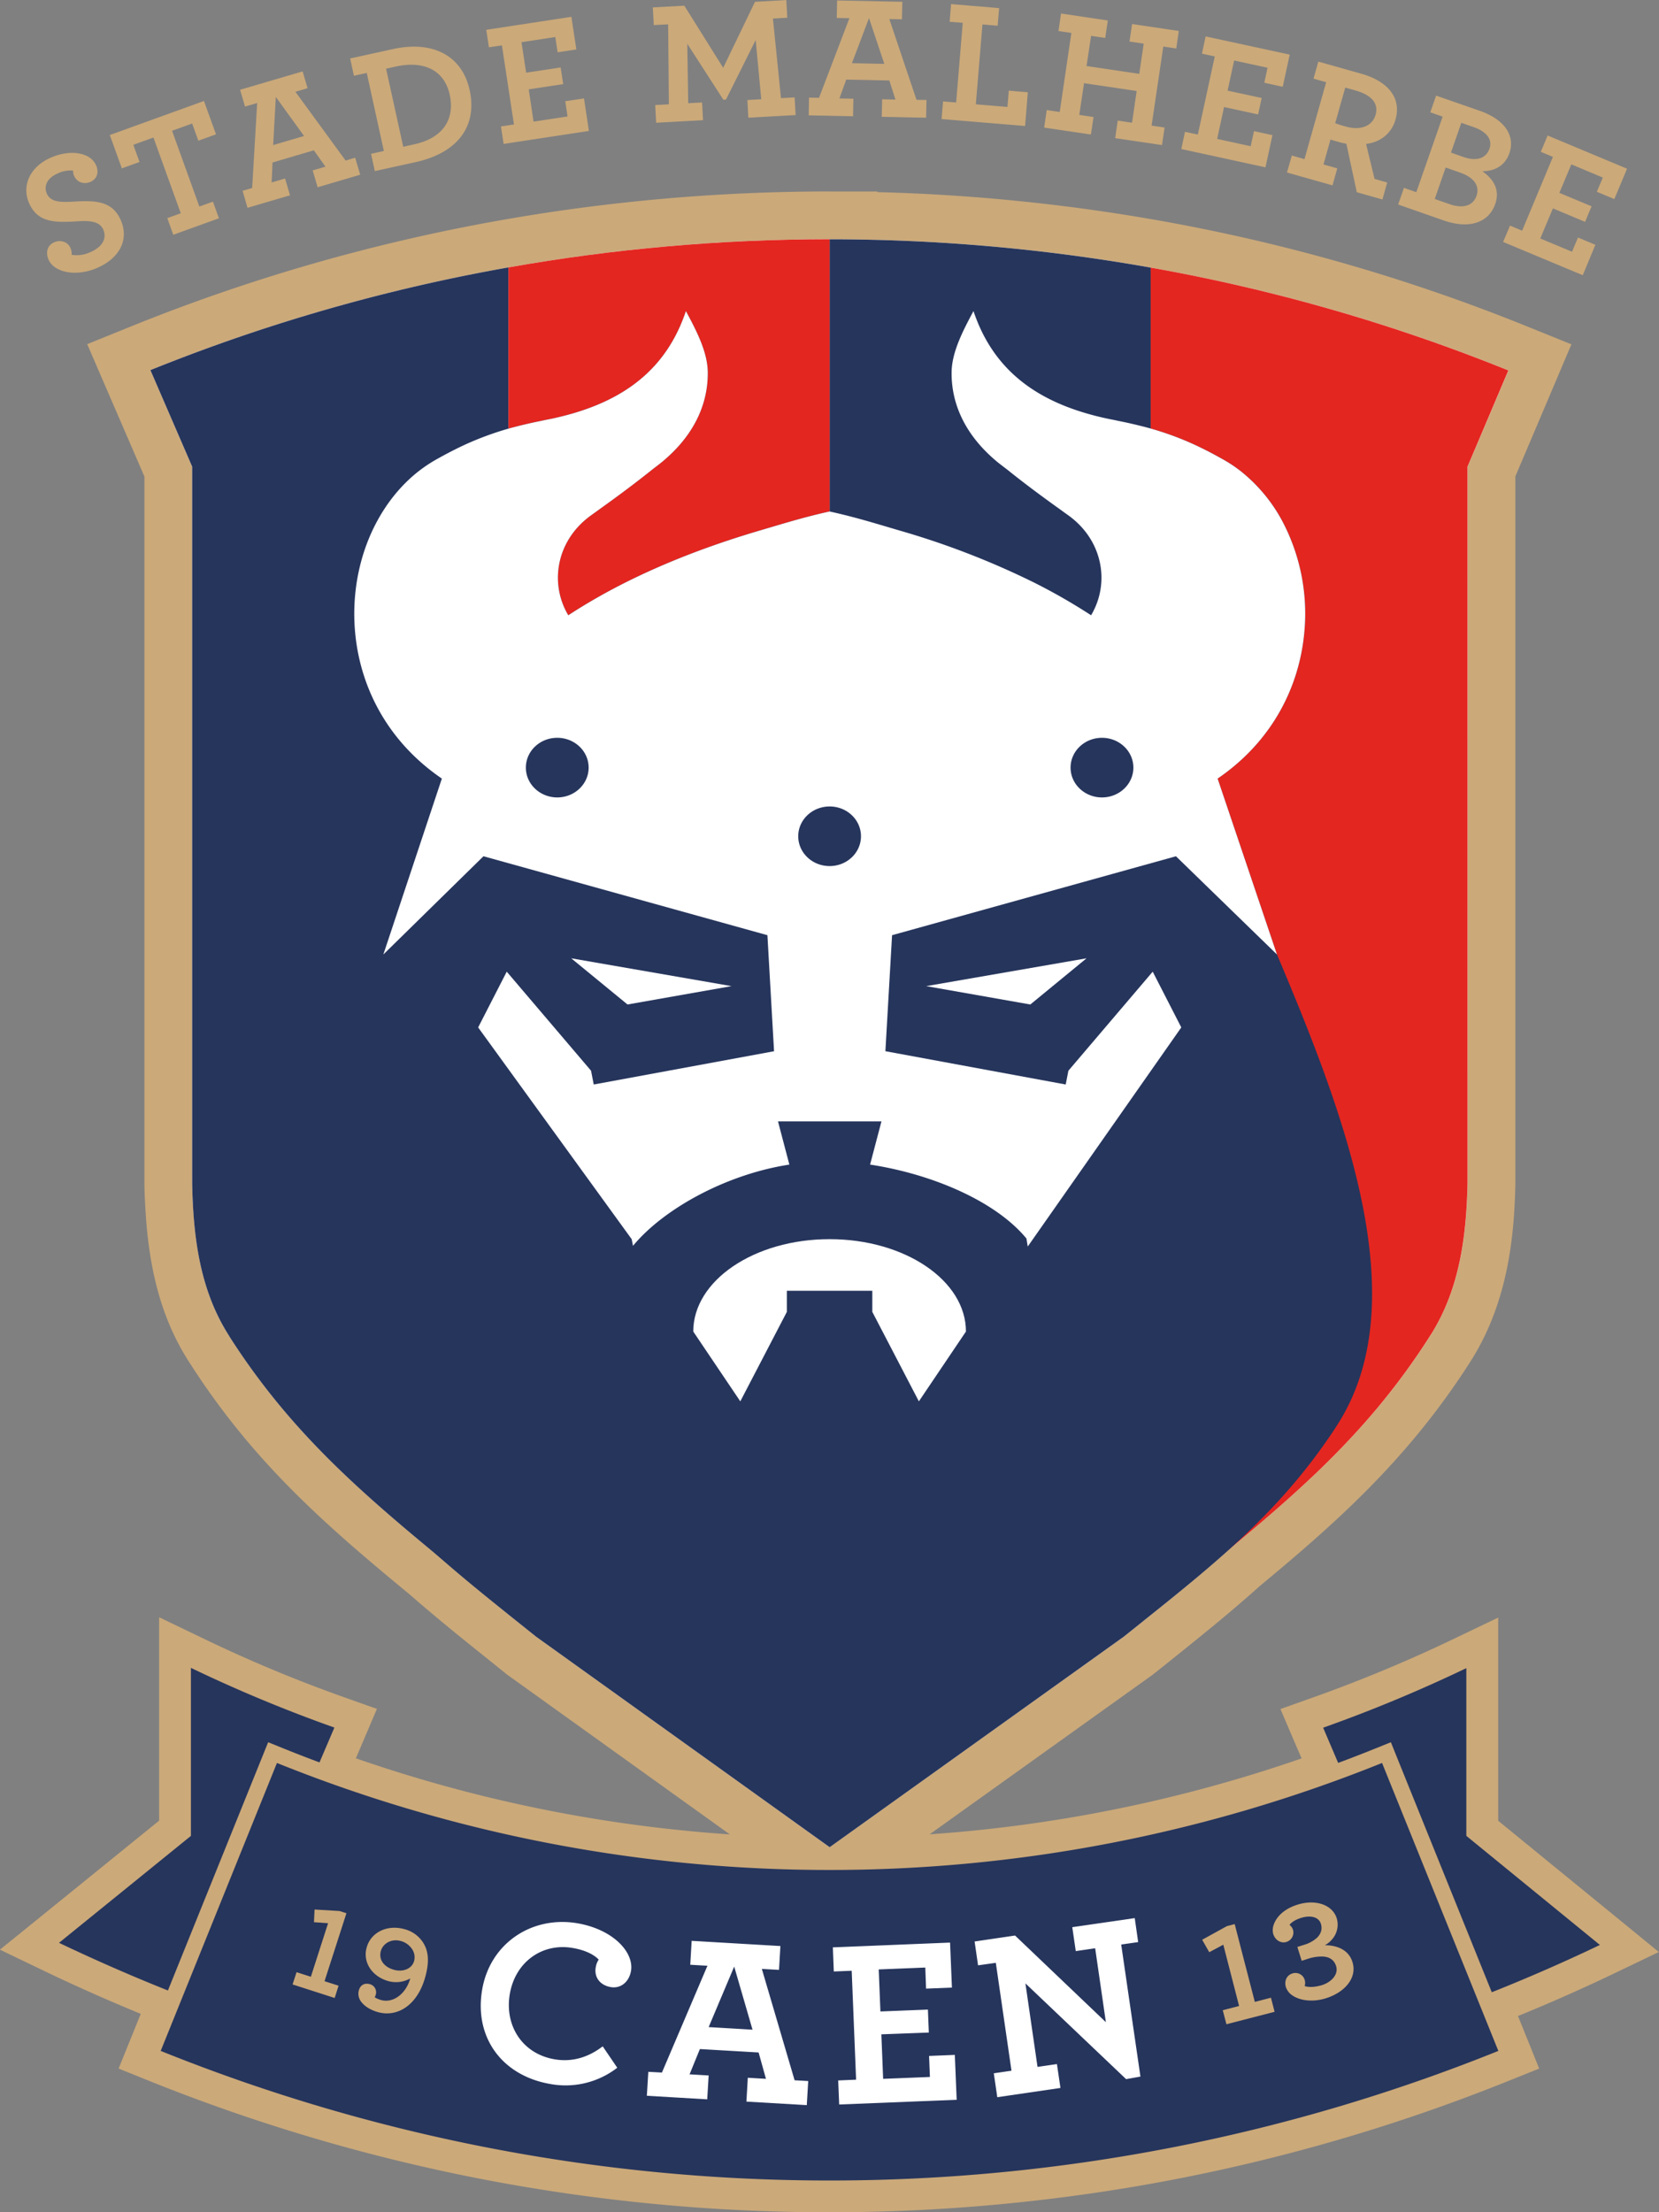 <svg xmlns="http://www.w3.org/2000/svg" viewBox="15.91 9.05 47.54 63.37"><rect x="15.91" y="9.05" width="47.54" height="63.37" fill="#808080" stroke="none"/><path fill="#26355C" d="M39.665 71.965a51.479 51.479 0 0 1-19.335-3.744l-.424-.17.631-1.568a51.867 51.867 0 0 1-3.131-1.372l-.65-.313 4.171-3.379v-5.318l.654.314a41.921 41.921 0 0 0 4.065 1.688l.457.165-.604 1.415a41.74 41.74 0 0 0 14.166 2.463h.001c4.853 0 9.611-.826 14.156-2.46l-.604-1.416.458-.162a41.844 41.844 0 0 0 4.059-1.686l.653-.315v5.313l4.215 3.443-.648.31c-.996.479-2.05.938-3.138 1.373l.609 1.504-.426.171a51.475 51.475 0 0 1-19.335 3.744"/><path fill="#CBA979" d="M21.383 56.826a41.607 41.607 0 0 0 4.109 1.709l-.603 1.411a42.406 42.406 0 0 0 29.539.005l-.602-1.412a42.01 42.01 0 0 0 4.103-1.706v4.804l3.827 3.125a50.315 50.315 0 0 1-3.536 1.527l.608 1.508a51.268 51.268 0 0 1-19.165 3.712 51.264 51.264 0 0 1-19.165-3.712l.634-1.569a52.433 52.433 0 0 1-3.531-1.527l3.78-3.063v-4.812m-.911-1.451v5.826l-3.441 2.789-1.122.907 1.301.625c.874.419 1.79.825 2.735 1.214l-.291.719-.343.848.847.341a52.167 52.167 0 0 0 9.608 2.834 52.498 52.498 0 0 0 19.798 0 52.045 52.045 0 0 0 9.605-2.834l.849-.341-.341-.848-.266-.657a50.766 50.766 0 0 0 2.739-1.212l1.297-.622-1.113-.91-3.49-2.85v-5.82l-1.308.627a41.606 41.606 0 0 1-4.016 1.668l-.916.325.382.894.224.52a41.22 41.22 0 0 1-13.545 2.273c-4.64 0-9.195-.764-13.555-2.275l.222-.522.381-.894-.916-.325a40.476 40.476 0 0 1-4.019-1.672l-1.306-.628z"/><path fill="#FFF" d="m30.859 56.477-.311-.249a68.569 68.569 0 0 1-2.449-2.022c-2.436-2.005-4.438-3.76-6.193-6.509l-.036-.056-.001-.002c-.634-1.011-.982-2.209-1.093-3.77a18.26 18.26 0 0 1-.043-.916V22.559l-1.417-3.278.65-.264a52.113 52.113 0 0 1 10.397-2.981 53.598 53.598 0 0 1 9.321-.817h.684v.005c2.9.039 5.804.314 8.638.817a51.973 51.973 0 0 1 10.388 2.985l.646.261-1.389 3.27v20.396c-.028 1.372-.184 3.143-1.151 4.686l-.001.002-.036.056c-1.727 2.705-3.775 4.508-5.898 6.268-.845.758-1.758 1.491-2.726 2.267l-.308.246-8.847 6.328-8.825-6.329z"/><path fill="#CBA979" d="M39.683 15.903c3.139.002 6.227.283 9.203.812a51.133 51.133 0 0 1 10.251 2.946l-1.171 2.756v20.521c-.033 1.593-.246 3.069-1.057 4.349l-.014.022a.042.042 0 0 0-.011.021c-1.637 2.563-3.52 4.252-5.767 6.113-.919.826-1.909 1.61-3.001 2.487l-8.434 6.031-8.41-6.031c-.983-.79-1.888-1.507-2.729-2.246-2.379-1.96-4.353-3.682-6.06-6.354a.052.052 0 0 0-.011-.021l-.015-.022c-.657-1.038-.91-2.209-1-3.467a16.762 16.762 0 0 1-.042-.882V22.417l-.682-1.58-.513-1.184a51.2 51.2 0 0 1 10.259-2.942 52.69 52.69 0 0 1 9.204-.808m0-1.369c-3.164 0-6.34.278-9.439.827a52.753 52.753 0 0 0-10.535 3.021l-1.3.526.556 1.288.513 1.184.57 1.32v20.268c.005.302.021.612.044.949.118 1.65.488 2.934 1.164 4.031l.003.007.071.11c1.806 2.83 3.847 4.621 6.326 6.662.774.68 1.595 1.336 2.463 2.031l.297.24.029.023.03.021 8.409 6.031.797.571.798-.57 8.432-6.031.031-.022.029-.023.294-.234c.97-.777 1.89-1.514 2.745-2.283 2.162-1.791 4.25-3.632 6.027-6.416l.071-.111.003-.006c1.025-1.67 1.193-3.537 1.223-4.98V22.696l1.062-2.5.544-1.283-1.292-.522a52.593 52.593 0 0 0-10.522-3.024 54.262 54.262 0 0 0-8.074-.814v-.018h-1.369z"/><path fill="#E42620" d="m57.963 22.417 1.17-2.756a51.209 51.209 0 0 0-10.25-2.946v38.492l.78-.57c2.91-2.392 5.242-4.212 7.218-7.307.004-.01.006-.015.011-.021l.016-.022c.809-1.278 1.022-2.756 1.056-4.349"/><path fill="#26355C" d="M39.683 15.904v46.035l9.2-6.732V16.715a52.714 52.714 0 0 0-9.2-.811M21.416 42.938c.032 1.593.232 3.069 1.041 4.349l.014.022c.004.006.008.011.011.021 1.977 3.095 4.309 4.915 7.218 7.307l.78.57V16.71a51.23 51.23 0 0 0-10.26 2.942l1.196 2.764v20.522z"/><path fill="#E42620" d="M30.48 16.71v38.497l9.203 6.732V15.903c-3.141 0-6.227.279-9.203.807"/><path fill="#26355C" d="M26.893 36.391c-1.955 4.624-4.001 9.985-1.721 13.507 1.666 2.551 3.646 4.066 6.099 6.033l8.413 6.031 8.43-6.031c2.453-1.967 4.42-3.466 6.087-6.016.003-.008.004-.011.009-.016l.012-.019c2.281-3.521.236-8.866-1.719-13.49l-1.701-5.039c1.589-1.084 2.364-2.673 2.491-4.251a5.674 5.674 0 0 0-.635-3.121 4.564 4.564 0 0 0-1.181-1.424 4.069 4.069 0 0 0-.511-.343 11.321 11.321 0 0 0-.862-.442 8.807 8.807 0 0 0-1.156-.428 12.646 12.646 0 0 0-.972-.233c-.068-.014-.134-.029-.202-.042a8.175 8.175 0 0 1-.736-.179c-1.638-.478-2.718-1.396-3.231-2.928-.321.596-.621 1.188-.627 1.754-.009.945.423 1.824 1.286 2.547.109.091.225.174.336.262.441.354.898.694 1.358 1.025.117.082.229.167.346.249.642.454.954 1.109.968 1.76.007.389-.094.775-.297 1.116a16.794 16.794 0 0 0-1.636-.938 23.192 23.192 0 0 0-3.834-1.484c-.694-.204-1.281-.388-2.023-.551-.742.164-1.324.347-2.019.551-1.389.41-2.676.904-3.833 1.484-.579.291-1.125.604-1.636.938a2.094 2.094 0 0 1-.297-1.116c.013-.65.326-1.306.968-1.76l.345-.249c.462-.331.918-.672 1.36-1.025.111-.088.226-.171.334-.262.865-.723 1.295-1.602 1.287-2.547-.006-.566-.305-1.158-.627-1.754-.514 1.533-1.593 2.45-3.23 2.928a8.407 8.407 0 0 1-.735.179c-.07.013-.135.028-.203.042a12.938 12.938 0 0 0-.97.233 8.657 8.657 0 0 0-1.157.428 11.7 11.7 0 0 0-.863.442c-.18.103-.35.217-.511.343-.482.38-.879.868-1.18 1.424-.496.916-.724 2.015-.636 3.121.127 1.578.903 3.167 2.492 4.251l-1.68 5.04z"/><path fill="#FFF" d="M39.683 44.545c2.159 0 3.907 1.186 3.907 2.646l-1.349 2-1.334-2.563v-.604h-2.449v.604l-1.334 2.563-1.348-2c0-1.461 1.749-2.646 3.907-2.646m-2.811-7.248-2.98.526-1.613-1.323zm5.58 0 2.983.526 1.611-1.323z"/><path fill="#FFF" d="M53.292 27.101a5.674 5.674 0 0 0-.635-3.121 4.591 4.591 0 0 0-1.181-1.424 3.957 3.957 0 0 0-.511-.342c-.309-.175-.592-.32-.862-.443a8.643 8.643 0 0 0-1.537-.529 12.646 12.646 0 0 0-.591-.132c-.068-.014-.134-.029-.202-.042a8.175 8.175 0 0 1-.736-.179c-1.638-.478-2.717-1.396-3.231-2.928-.321.596-.621 1.188-.627 1.754-.009.945.423 1.824 1.286 2.547.109.091.225.174.336.262.441.354.898.694 1.358 1.025.117.082.229.167.346.249.642.454.954 1.109.968 1.76.007.389-.094.775-.297 1.116a16.794 16.794 0 0 0-1.636-.938 23.192 23.192 0 0 0-3.834-1.484c-.694-.204-1.281-.388-2.023-.551-.742.164-1.324.347-2.019.551-1.389.41-2.676.904-3.833 1.484-.579.291-1.125.604-1.636.938a2.094 2.094 0 0 1-.297-1.116c.013-.65.326-1.306.968-1.76l.345-.249c.462-.331.918-.672 1.36-1.025.111-.088.226-.171.334-.262.865-.723 1.295-1.602 1.287-2.547-.006-.566-.304-1.158-.627-1.754-.514 1.533-1.594 2.45-3.23 2.928a8.407 8.407 0 0 1-.735.179c-.07.013-.135.028-.203.042a12.938 12.938 0 0 0-.97.233 8.985 8.985 0 0 0-1.157.428c-.271.124-.554.269-.863.443-.18.102-.35.216-.511.342-.482.38-.879.868-1.18 1.424-.496.916-.724 2.015-.635 3.121.126 1.577.902 3.167 2.491 4.251l-1.677 5.039 2.869-2.814 8.137 2.261.19 3.324-5.167.953-.077-.395-2.416-2.837-.819 1.597 4.4 6.066.037.191c.874-1.06 2.673-2.051 4.481-2.328l-.326-1.237h2.965l-.326 1.237c1.808.277 3.609 1.06 4.481 2.118l.037.229 4.4-6.276-.819-1.597-2.416 2.837-.077.395-5.167-.954.191-3.323 8.135-2.261 2.895 2.814-1.701-5.039c1.588-1.084 2.363-2.674 2.49-4.251"/><path fill="#26355C" d="M46.588 31.038c0-.472.404-.854.9-.854s.9.382.9.854c0 .471-.404.854-.9.854s-.9-.383-.9-.854m-7.804 1.966c0-.471.402-.853.9-.853.497 0 .898.382.898.853 0 .472-.402.854-.898.854-.498 0-.9-.382-.9-.854m-7.805-1.966c0-.472.402-.854.899-.854.498 0 .9.382.9.854 0 .471-.403.854-.9.854-.497-.001-.899-.383-.899-.854m8.701 40.698a51.234 51.234 0 0 1-19.25-3.728l-.212-.086 3.502-8.67.21.086a41.943 41.943 0 0 0 15.748 3.049h.002a41.957 41.957 0 0 0 15.749-3.049l.211-.086 3.501 8.67-.211.086a51.234 51.234 0 0 1-19.25 3.728"/><path fill="#CBA979" d="m55.514 59.549 3.332 8.248a51.265 51.265 0 0 1-19.166 3.712 51.268 51.268 0 0 1-19.165-3.712l3.331-8.248a42.318 42.318 0 0 0 15.834 3.065 42.334 42.334 0 0 0 15.834-3.065m.253-.594-.424.171a41.687 41.687 0 0 1-15.663 3.033 41.687 41.687 0 0 1-15.663-3.033l-.423-.171-.171.423-3.331 8.248-.171.425.424.17a51.653 51.653 0 0 0 9.523 2.808c3.224.621 6.524.937 9.812.937 3.287 0 6.588-.315 9.812-.937a51.576 51.576 0 0 0 9.523-2.808l.425-.17-.172-.425-3.331-8.248-.17-.423zM17.301 16.486c-.093-.217-.025-.416.164-.497.203-.087.398.011.461.158a.408.408 0 0 1 .037.202.92.92 0 0 0 .537-.077c.333-.143.481-.382.369-.645-.107-.249-.414-.26-.764-.236-.649.039-1.124.029-1.366-.533-.208-.486.022-1.033.637-1.297.567-.243 1.131-.139 1.288.225.094.217.013.399-.163.474-.212.091-.399-.014-.465-.167a.305.305 0 0 1-.029-.156.822.822 0 0 0-.44.08c-.301.128-.41.356-.315.578.106.25.408.251.76.231.627-.04 1.12-.026 1.362.537.246.577-.062 1.097-.685 1.364-.601.259-1.231.128-1.388-.241m3.403-1.188.386-.139-.783-2.169-.576.208.177.492-.506.183-.345-.955 2.698-.975.345.955-.506.183-.177-.492-.576.207.782 2.17.389-.14.172.477-1.309.472zm2.158-.782.274-.081.143-2.433-.347.101-.143-.481 1.793-.527.142.481-.348.104 1.438 1.969.274-.081.144.487-1.22.359-.142-.482.366-.108-.332-.468-1.185.349-.025.572.385-.114.142.482-1.219.358-.14-.487zm1.761-1.57-.809-1.119-.076 1.378.885-.259zm1.919.51.368-.081-.49-2.235-.368.08-.108-.495 1.22-.268c1.166-.256 1.992.199 2.205 1.176.217.985-.291 1.785-1.557 2.063l-1.161.255-.109-.495zm1.241-.273c.833-.183 1.165-.729 1.014-1.42-.154-.705-.741-.983-1.544-.807l-.279.062.491 2.236.318-.071zm2.482-.511.373-.057-.345-2.265-.373.055-.076-.501 2.44-.372.142.935-.537.082-.066-.438-.969.148.133.873.989-.149.073.477-.988.15.139.924.974-.148-.066-.436.537-.081.141.932-2.444.372zm4.42-.613.392-.021-.021-2.291-.411.022-.028-.507.903-.049 1.114 1.779.911-1.89.898-.05.027.506-.411.024.231 2.279.391-.021.029.506-1.355.076-.028-.507.397-.023-.159-1.695-.852 1.706-.075.003-1.033-1.602.027 1.703.397-.022.027.508-1.343.073zm4.408-.213.287.006.87-2.28-.362-.007.01-.502 1.869.038-.011.502-.361-.007.778 2.313.286.004-.01.509-1.272-.026.012-.502.38.008-.174-.547-1.235-.025-.196.54.4.008-.009.502-1.271-.026.009-.508zm2.157-.967-.438-1.311-.489 1.292.927.019zm1.684 1.076.375.031.189-2.282-.375-.031.041-.506 1.377.115-.042.505-.436-.037-.19 2.288.906.075.039-.466.545.046-.078.966-2.394-.199zm2.971.248.372.055.334-2.264-.37-.055.074-.502 1.341.199-.075.501-.405-.06-.13.864 1.51.224.128-.865-.408-.06.075-.502 1.339.199-.073.501-.372-.054-.335 2.264.372.055-.074.502-1.342-.198.074-.503.41.061.132-.909-1.508-.223-.136.908.408.061-.075.501-1.34-.198zm3.962.622.368.079.485-2.238-.367-.079.105-.494 2.41.521-.2.922-.528-.116.092-.43-.957-.207-.187.863.977.211-.103.471-.976-.212-.197.913.96.209.095-.432.529.115-.2.922-2.412-.524zm3.062.68.362.103.621-2.203-.362-.102.138-.489 1.232.348c.73.206 1.163.667.979 1.314-.116.411-.455.653-.843.697l.243 1.001.362.103-.136.487-.735-.208-.298-1.387c-.067-.015-.132-.027-.196-.045-.1-.029-.193-.055-.259-.078l-.201.715.396.111-.138.488-1.305-.369.14-.486zm2.4-1.169c.096-.333-.135-.571-.575-.694l-.295-.083-.288 1.02c.058.021.132.048.308.097.409.116.756-.007.85-.34m.812 2.095.354.124.755-2.164-.354-.124.167-.479 1.249.435c.762.267 1.014.749.85 1.218-.125.36-.43.516-.775.512.351.249.504.558.368.946-.183.518-.724.728-1.482.463l-1.298-.454.166-.477zm1.304.466c.369.129.669.063.774-.235.101-.289-.069-.53-.475-.67l-.407-.144-.313.901.421.148zm.408-1.348c.375.13.644.033.737-.237.093-.266-.073-.489-.454-.622l-.351-.122-.296.853.364.128zm1.328 1.963.347.145.882-2.113-.347-.146.196-.467 2.275.951-.364.871-.501-.21.171-.407-.902-.378-.343.816.923.385-.186.446-.922-.386-.362.862.909.379.172-.407.498.209-.362.871-2.282-.953z"/><path fill="#CBA979" d="m24.408 65.542.41.131.493-1.533-.404-.03.017-.363.715.043.198.063-.627 1.947.402.129-.112.352-1.206-.388zm2.091.341a.241.241 0 0 1 .18.301c-.007.029-.022.055-.032.075.045.03.109.06.19.082.334.09.702-.169.829-.619a.84.84 0 0 1-.623.077c-.477-.132-.742-.545-.627-.96.117-.433.581-.668 1.078-.531a.9.9 0 0 1 .563.423c.144.252.147.555.04.946-.224.813-.797 1.163-1.354 1.01-.204-.057-.374-.159-.472-.284a.378.378 0 0 1-.08-.335c.049-.18.185-.216.308-.185m1.278-.664a.412.412 0 0 0-.062-.342.555.555 0 0 0-.324-.229c-.257-.071-.506.064-.568.29-.066.242.087.456.379.536.257.071.513-.029.575-.255"/><path fill="#FFF" d="M29.726 66.046c.227-1.336 1.43-2.125 2.726-1.906 1.032.177 1.629.833 1.54 1.365-.056.325-.303.512-.579.464-.304-.051-.481-.276-.432-.565a.563.563 0 0 1 .085-.222c-.111-.121-.35-.268-.754-.335-.864-.146-1.638.401-1.794 1.325-.151.892.35 1.707 1.288 1.866.52.088.983-.071 1.375-.372l.417.613a2.42 2.42 0 0 1-1.912.467c-1.371-.233-2.194-1.315-1.96-2.7m4.762 2.35.39.021 1.304-3.059-.492-.029.04-.685 2.543.149-.04.683-.492-.028.939 3.19.39.022-.041.69-1.73-.101.04-.683.52.031-.21-.755-1.683-.098-.296.724.547.032-.041.684-1.73-.102.042-.686zm2.986-1.207-.525-1.808-.732 1.734 1.257.074zm2.455 1.454.513-.022-.126-3.12-.513.021-.027-.691 3.359-.137.053 1.289-.741.03-.022-.604-1.335.054.049 1.204 1.361-.054.026.658-1.36.051.051 1.275 1.34-.054-.024-.602.738-.03.053 1.286-3.367.135zm5.365-2.781.347 2.393.556-.081.101.684-1.81.265-.1-.685.507-.074-.449-3.09-.509.072-.099-.683 1.159-.171 2.603 2.482-.307-2.117-.556.081-.1-.685 1.79-.26.098.687-.486.07.551 3.782-.41.074z"/><path fill="#CBA979" d="m50.949 66.631.468-.121-.452-1.755-.403.215-.203-.357.706-.389.226-.06.577 2.229.462-.12.105.404-1.381.356zm3.248-1.263c-.049-.158-.167-.263-.377-.274a1.26 1.26 0 0 0-.443.069l-.166.053-.124-.397.176-.056a.955.955 0 0 0 .392-.212c.111-.113.152-.246.106-.395-.069-.218-.331-.243-.566-.169-.161.05-.272.121-.333.2a.295.295 0 0 1 .099.137.284.284 0 0 1-.187.352c-.147.047-.319-.039-.379-.23a.454.454 0 0 1 .016-.269c.073-.208.277-.444.683-.57.514-.161 1 .002 1.121.391a.636.636 0 0 1-.141.612.685.685 0 0 1-.199.16c.086 0 .175.006.261.027.228.051.445.18.53.455.142.455-.223.869-.76 1.037-.381.12-.755.067-.972-.088a.467.467 0 0 1-.175-.229c-.053-.17.018-.342.184-.393a.277.277 0 0 1 .354.183.314.314 0 0 1 0 .177c.134.047.329.024.494-.026.27-.085.481-.307.406-.545"/></svg>